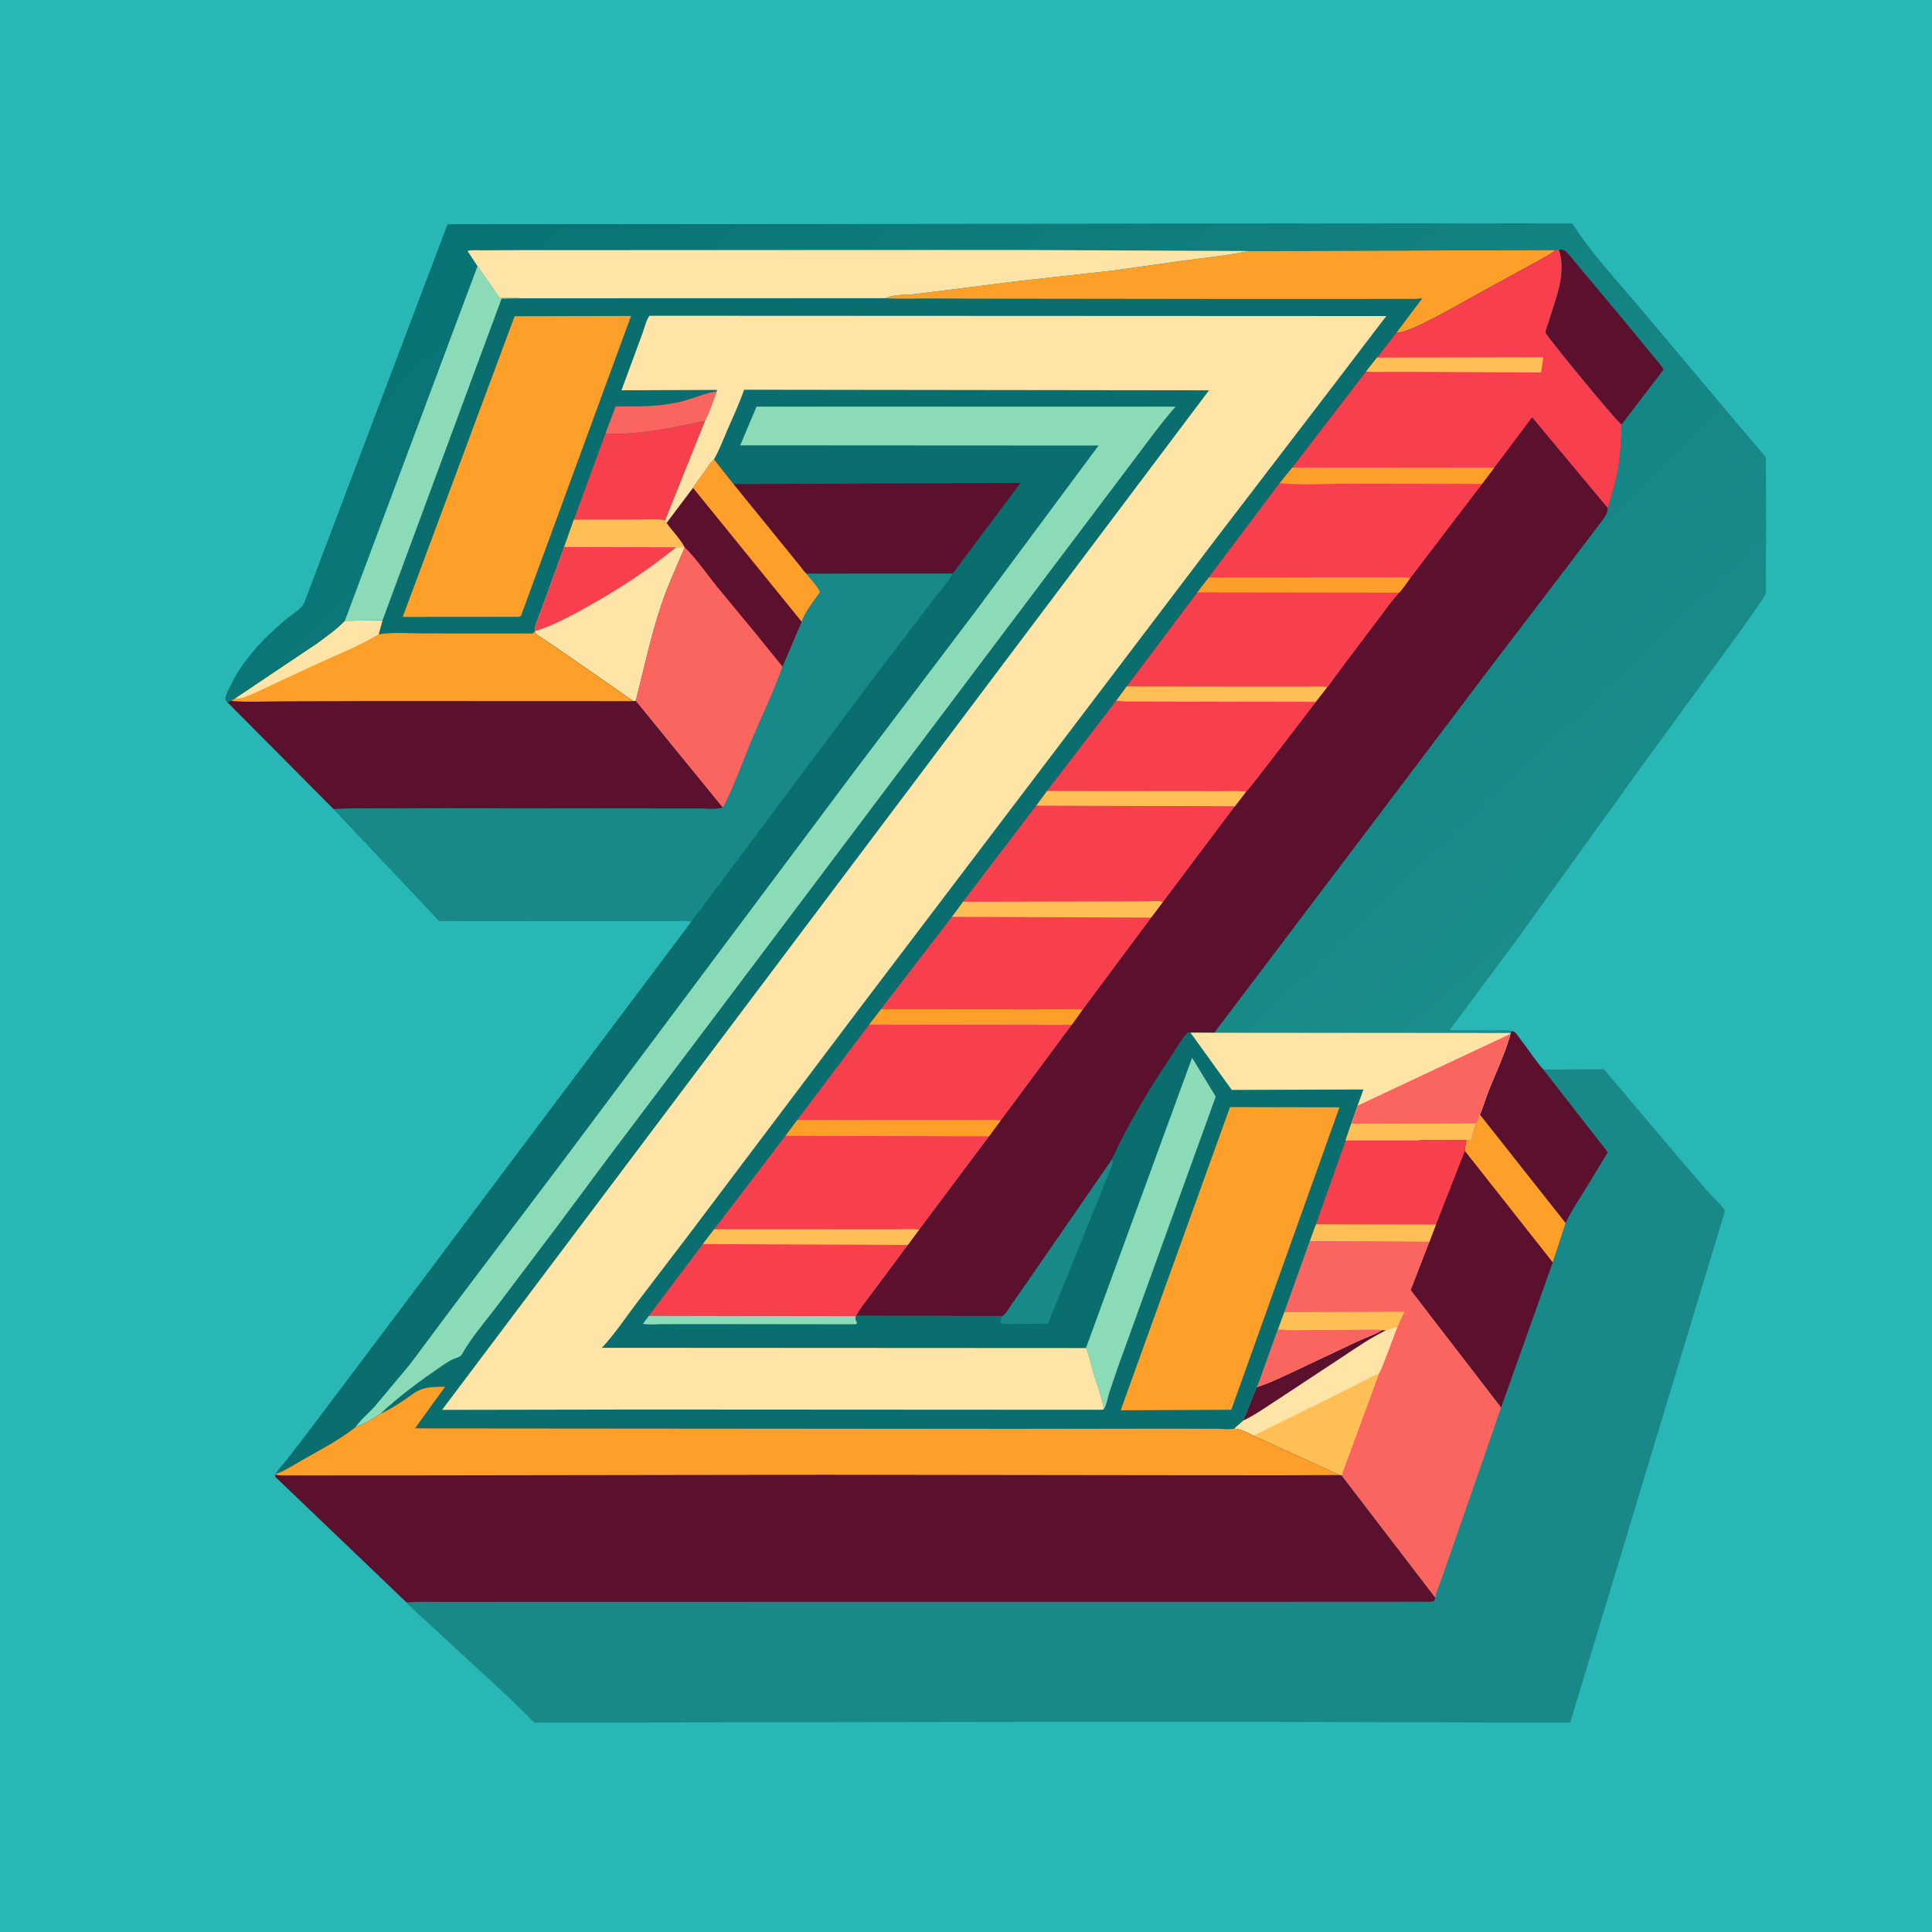 <?xml version="1.0" encoding="utf-8" ?>
<svg xmlns="http://www.w3.org/2000/svg" xmlns:xlink="http://www.w3.org/1999/xlink" width="1024" height="1024">
	<path fill="#29B7B5" d="M-0 -0L1024 0L1024 1024L-0 1024L0 -0Z"/>
	<path fill="#188988" d="M801.054 546.509C801.571 546.637 802.152 546.61 802.603 546.892C803.607 547.519 805.191 550.029 805.95 551C810.005 556.188 813.649 561.979 817.996 566.898L850.095 566.724L891.603 615.761L906.545 633.087C908.739 635.559 912.835 638.95 914.282 641.798L832.227 913.048L628.058 912.529L344.282 912.929L295.018 912.985L286.37 912.996C285.776 912.997 283.832 913.21 283.329 913C282.348 912.59 280.538 910.264 279.671 909.415L266.439 896.646L230.725 863.75L216.98 851.061L215.52 849.336L145.818 782.642L146.014 781.548L146.164 781.143C150.927 779.651 155.643 776.4 159.988 773.933C169.549 768.504 179.842 763.181 188.467 756.35C193.186 754.753 197.516 752.181 201.577 749.332C205.983 747.251 210.128 744.732 214.164 742.01C216.996 740.101 220.088 737.496 223.286 736.314C227.075 734.914 232.034 734.927 236.057 734.918L220.067 757.005L538.643 757.265L619.918 757.144L643.886 757.22C647.047 757.236 650.969 757.715 654.063 757.215L658.857 752.968L666.039 735.239C667.735 732.005 668.82 728.067 670.058 724.621L677.296 704.628L680.656 695.497L694.114 657.937L697.416 648.924L713.208 604.379L750.749 604.36C754.139 603.971 757.743 604.195 761.158 604.177L779.778 604.087C780.463 601.545 781.039 598.838 782.061 596.412L782.467 595.477L784.337 590.741C786.149 586.811 787.338 582.248 788.968 578.168C792.927 568.263 797.791 558.257 800.572 547.969L800.619 547.527L801.054 546.509Z"/>
	<path fill="#5B112E" d="M801.054 546.509C801.571 546.637 802.152 546.61 802.603 546.892C803.607 547.519 805.191 550.029 805.95 551C810.005 556.188 813.649 561.979 817.996 566.898L852.183 610.751L839.136 632.153C835.916 637.382 832.306 642.666 829.816 648.281L784.337 590.741C786.149 586.811 787.338 582.248 788.968 578.168C792.927 568.263 797.791 558.257 800.572 547.969L800.619 547.527L801.054 546.509Z"/>
	<path fill="#5B112E" d="M784.337 590.741L829.816 648.281L822.997 669.076L795.621 746.024L747.7 683.78L757.613 658.19L694.114 657.937L697.416 648.924L713.208 604.379L750.749 604.36C754.139 603.971 757.743 604.195 761.158 604.177L779.778 604.087C780.463 601.545 781.039 598.838 782.061 596.412L782.467 595.477L784.337 590.741Z"/>
	<path fill="#FE9F2A" d="M784.337 590.741L829.816 648.281L822.997 669.076L776.422 610.012C776.414 608.145 776.898 606.225 777.229 604.391L750.749 604.36C754.139 603.971 757.743 604.195 761.158 604.177L779.778 604.087C780.463 601.545 781.039 598.838 782.061 596.412L782.467 595.477L784.337 590.741Z"/>
	<path fill="#F83F4E" d="M713.208 604.379L750.749 604.36L777.229 604.391C776.898 606.225 776.414 608.145 776.422 610.012L761.099 649.052L757.613 658.19L694.114 657.937L697.416 648.924L713.208 604.379Z"/>
	<path fill="#FFBF57" d="M697.416 648.924L761.099 649.052L757.613 658.19L694.114 657.937L697.416 648.924Z"/>
	<path fill="#FB655F" d="M694.114 657.937L757.613 658.19L747.7 683.78L795.621 746.024L768.155 825.01L763.469 838.434C762.528 841.092 761.147 844.134 760.749 846.934L710.978 781.985L709.918 781.802L664.341 760.979C661.1 759.36 657.736 757.446 654.063 757.215L658.857 752.968L666.039 735.239C667.735 732.005 668.82 728.067 670.058 724.621L677.296 704.628L680.656 695.497L694.114 657.937Z"/>
	<path fill="#FFBF57" d="M680.656 695.497L744.378 695.236L740.635 703.421C738.465 703.777 736.602 704.135 734.622 705.117L734.57 705.097L732.544 704.994C728.128 704.425 723.232 704.848 718.762 704.87L693.108 704.937C687.858 704.944 682.522 705.175 677.296 704.628L680.656 695.497Z"/>
	<path fill="#FEE4A7" d="M734.57 705.097L734.622 705.117C736.602 704.135 738.465 703.777 740.635 703.421L734.673 719.119C733.509 722.066 732.477 725.278 730.856 727.992L710.978 781.985L709.918 781.802L664.341 760.979C661.1 759.36 657.736 757.446 654.063 757.215L658.857 752.968L666.039 735.239C667.735 732.005 668.82 728.067 670.058 724.621L677.296 704.628C682.522 705.175 687.858 704.944 693.108 704.937L718.762 704.87C723.232 704.848 728.128 704.425 732.544 704.994L734.57 705.097Z"/>
	<path fill="#5B112E" d="M732.544 704.994L734.57 705.097C726.004 709.31 718.21 714.744 710.278 720.008L676.702 742.128C671.092 745.739 664.896 750.209 658.857 752.968L666.039 735.239C673.373 732.921 680.346 729.38 687.317 726.164L718.772 711.293C723.206 709.146 728.418 707.532 732.544 704.994Z"/>
	<path fill="#FB655F" d="M677.296 704.628C682.522 705.175 687.858 704.944 693.108 704.937L718.762 704.87C723.232 704.848 728.128 704.425 732.544 704.994C728.418 707.532 723.206 709.146 718.772 711.293L687.317 726.164C680.346 729.38 673.373 732.921 666.039 735.239C667.735 732.005 668.82 728.067 670.058 724.621L677.296 704.628Z"/>
	<path fill="#FFBF57" d="M664.341 760.979L705.601 740.557L722.757 731.931C725.488 730.588 727.965 729.019 730.856 727.992L710.978 781.985L709.918 781.802L664.341 760.979Z"/>
	<path fill="#5B112E" d="M201.577 749.332C205.983 747.251 210.128 744.732 214.164 742.01C216.996 740.101 220.088 737.496 223.286 736.314C227.075 734.914 232.034 734.927 236.057 734.918L220.067 757.005L538.643 757.265L619.918 757.144L643.886 757.22C647.047 757.236 650.969 757.715 654.063 757.215C657.736 757.446 661.1 759.36 664.341 760.979L709.918 781.802L710.978 781.985L760.749 846.934L760.079 848.585C758.383 849.276 755.687 848.944 753.843 848.952L740.966 848.983L683.449 849.007L366.922 849.035L266.238 849.054L234.397 849.079C228.155 849.088 221.732 848.812 215.52 849.336L145.818 782.642L146.014 781.548L146.164 781.143C150.927 779.651 155.643 776.4 159.988 773.933C169.549 768.504 179.842 763.181 188.467 756.35C193.186 754.753 197.516 752.181 201.577 749.332Z"/>
	<path fill="#FE9F2A" d="M201.577 749.332C205.983 747.251 210.128 744.732 214.164 742.01C216.996 740.101 220.088 737.496 223.286 736.314C227.075 734.914 232.034 734.927 236.057 734.918L220.067 757.005L538.643 757.265L619.918 757.144L643.886 757.22C647.047 757.236 650.969 757.715 654.063 757.215C657.736 757.446 661.1 759.36 664.341 760.979L709.918 781.802L678.253 781.926L620.537 781.886L437.641 781.662L213.496 781.982L165.904 781.999L152.782 781.98C150.558 781.974 148.148 782.221 146.014 781.548L146.164 781.143C150.927 779.651 155.643 776.4 159.988 773.933C169.549 768.504 179.842 763.181 188.467 756.35C193.186 754.753 197.516 752.181 201.577 749.332Z"/>
	<path fill="#0A6E6E" d="M120.513 372.153C119.934 371.392 119.377 371.117 119.515 370.124C119.828 367.872 121.521 364.971 122.518 362.866C126.888 353.64 133.825 345.249 140.951 338.016C144.575 334.339 148.506 330.967 152.472 327.667C155.518 325.132 160.15 322.733 161.518 319L237.263 118.964L833.22 118.435L833.509 118.891C843.542 134.476 856.798 148.615 868.756 162.75L922.034 226.164L932.804 238.75C933.59 239.711 935.489 241.664 935.901 242.789C935.968 242.973 936.177 312.657 935.698 314.626C935.295 316.283 933.408 318.605 932.447 320.021L922.978 333.5L871.725 403.778L803.086 499.058L768.071 546.139L790.573 546.278C793.808 546.277 797.927 545.804 801.054 546.509L800.619 547.527L800.572 547.969C797.791 558.257 792.927 568.263 788.968 578.168C787.338 582.248 786.149 586.811 784.337 590.741L782.467 595.477L782.061 596.412C781.039 598.838 780.463 601.545 779.778 604.087L761.158 604.177C757.743 604.195 754.139 603.971 750.749 604.36L713.208 604.379L697.416 648.924L694.114 657.937L680.656 695.497L677.296 704.628L670.058 724.621C668.82 728.067 667.735 732.005 666.039 735.239L658.857 752.968L654.063 757.215C650.969 757.715 647.047 757.236 643.886 757.22L619.918 757.144L538.643 757.265L220.067 757.005L236.057 734.918C232.034 734.927 227.075 734.914 223.286 736.314C220.088 737.496 216.996 740.101 214.164 742.01C210.128 744.732 205.983 747.251 201.577 749.332C197.516 752.181 193.186 754.753 188.467 756.35C179.842 763.181 169.549 768.504 159.988 773.933C155.643 776.4 150.927 779.651 146.164 781.143C147.48 778.593 150.175 776.008 151.992 773.706L164.548 757.36L219.323 684.553L267.456 620.264L366.375 488.561C364.386 487.537 359.975 488.137 357.566 488.131L333.315 488.102L232.744 488.032L176.811 428.8L120.513 372.153Z"/>
	<path fill="#8BDBB8" d="M344 697.327L453.463 697.542C453.351 698.654 453.366 699.325 453.832 700.335L454.25 701.206L453.75 701.901L371.368 701.796L350.321 701.832C347.409 701.838 343.569 702.306 340.764 701.639L344 697.327Z"/>
	<path fill="#FB655F" d="M320.844 229.991L326.301 215.375C337.954 215.497 349.815 215.651 361.203 212.803C367.334 211.269 373.727 208.321 379.892 207.451C378.074 212.603 376.308 218.126 373.733 222.945C356.103 227.083 339.069 230.251 320.844 229.991Z"/>
	<path fill="#188988" d="M589.348 614.441C590.154 616.25 589.591 616.824 589.018 618.661L555.454 701.511L539.217 701.761C536.39 701.798 533.252 702.138 530.5 701.472C530.206 700.472 530.421 699.223 530.934 698.27L531.461 697.505C533.184 696.173 534.34 693.96 535.563 692.174L542.858 681.776L589.348 614.441Z"/>
	<path fill="#F83F4E" d="M320.844 229.991C339.069 230.251 356.103 227.083 373.733 222.945L352.53 275.879C348.06 274.792 341.973 275.513 337.333 275.509L304.141 275.527L320.844 229.991Z"/>
	<path fill="#8BDBB8" d="M575.577 714.497L631.841 560.642L644.369 581.219L592.426 724.882L587.899 738.245C587.196 740.561 586.418 745.111 584.926 746.974C584.996 745.323 584.361 743.682 583.968 742.079C582.864 737.574 581.209 733.217 579.866 728.781C578.447 724.093 577.472 718.984 575.577 714.497Z"/>
	<path fill="#FEE4A7" d="M304.141 275.527L337.333 275.509C341.973 275.513 348.06 274.792 352.53 275.879L353.316 277.122C356.357 281.4 360.47 285.473 362.935 290.082C358.656 300.173 354.009 310.09 350.516 320.5C344.923 337.169 341.301 354.494 336.938 371.507L335.632 371.61L299.157 346.25L287.376 338.243C286.579 337.686 284.569 336.637 284.03 335.899C283.743 335.508 283.656 335.003 283.469 334.555C283.317 331.422 285.592 326.97 286.63 323.981L299.044 289.92L304.141 275.527Z"/>
	<path fill="#F83F4E" d="M304.141 275.527L337.333 275.509C341.973 275.513 348.06 274.792 352.53 275.879L353.316 277.122C356.357 281.4 360.47 285.473 362.935 290.082C361.423 290.043 359.909 289.949 358.4 290.075C343.152 302.473 326.698 313.152 309.484 322.62C301.246 327.151 292.495 331.877 283.469 334.555C283.317 331.422 285.592 326.97 286.63 323.981L299.044 289.92L304.141 275.527Z"/>
	<path fill="#FFBF57" d="M304.141 275.527L337.333 275.509C341.973 275.513 348.06 274.792 352.53 275.879L353.316 277.122C356.357 281.4 360.47 285.473 362.935 290.082C361.423 290.043 359.909 289.949 358.4 290.075L299.044 289.92L304.141 275.527Z"/>
	<path fill="#F83F4E" d="M378.638 651.415L452.012 651.447L474.951 651.458C479.003 651.461 483.363 651.15 487.377 651.615L481.281 659.844L462.688 684.818C459.783 688.777 456.246 692.976 453.921 697.277L453.463 697.542L344 697.327L372.492 659.382L378.638 651.415Z"/>
	<path fill="#FFBF57" d="M378.638 651.415L452.012 651.447L474.951 651.458C479.003 651.461 483.363 651.15 487.377 651.615L481.281 659.844L372.492 659.382L378.638 651.415Z"/>
	<path fill="#5B112E" d="M388.713 256.557L540.887 255.971L504.88 304.071L427.466 304.11C426.299 303.203 425.242 301.544 424.299 300.377L418.194 292.848L388.713 256.557Z"/>
	<path fill="#FE9F2A" d="M661.631 133.047L824.591 132.535C820.454 135.874 815.418 138.145 810.807 140.75L781.256 156.951C773.739 160.964 746.771 177.058 740.087 176.412L753.511 158.572L753.944 158.063C750.288 158.643 746.322 158.386 742.613 158.405L722.124 158.459L652.944 158.466L528.326 158.308L490.907 158.197C483.756 158.187 476.523 158.541 469.391 158.049C473.161 155.894 480.161 156.385 484.5 155.914L501.896 153.756L538.466 149.088L589.785 143.391L626.817 138.168C638.469 136.608 650.119 135.535 661.631 133.047Z"/>
	<path fill="#F83F4E" d="M422.607 593.568L496.33 593.533L518.724 593.563C522.583 593.579 526.724 593.315 530.547 593.79L524.313 602.255L487.377 651.615C483.363 651.15 479.003 651.461 474.951 651.458L452.012 651.447L378.638 651.415L416.298 602.013L422.607 593.568Z"/>
	<path fill="#FE9F2A" d="M422.607 593.568L496.33 593.533L518.724 593.563C522.583 593.579 526.724 593.315 530.547 593.79L524.313 602.255L416.298 602.013L422.607 593.568Z"/>
	<path fill="#FE9F2A" d="M651.93 586.786L709.946 586.905L652.61 747.201L593.978 747.482L651.93 586.786Z"/>
	<path fill="#FB655F" d="M378.406 243.46L388.713 256.557L418.194 292.848L424.299 300.377C425.242 301.544 426.299 303.203 427.466 304.11C428.891 305.93 434.681 312.162 434.584 314.001C431.407 318.653 426.638 324.204 424.973 329.593L414.81 353.384C409.908 367.159 403.292 380.632 397.695 394.168C395.838 398.659 385.195 426.45 382.988 427.999L336.938 371.507C341.301 354.494 344.923 337.169 350.516 320.5C354.009 310.09 358.656 300.173 362.935 290.082C360.47 285.473 356.357 281.4 353.316 277.122L367.294 258.537C369.027 255.656 371.23 252.95 373.184 250.209C374.859 247.861 376.265 245.425 378.406 243.46Z"/>
	<path fill="#5B112E" d="M378.406 243.46L388.713 256.557L418.194 292.848L424.299 300.377C425.242 301.544 426.299 303.203 427.466 304.11C428.891 305.93 434.681 312.162 434.584 314.001C431.407 318.653 426.638 324.204 424.973 329.593L414.81 353.384L400.004 335.106L380.092 311.022C374.586 304.165 369.161 296.242 362.935 290.082C360.47 285.473 356.357 281.4 353.316 277.122L367.294 258.537C369.027 255.656 371.23 252.95 373.184 250.209C374.859 247.861 376.265 245.425 378.406 243.46Z"/>
	<path fill="#FE9F2A" d="M378.406 243.46L388.713 256.557L418.194 292.848L424.299 300.377C425.242 301.544 426.299 303.203 427.466 304.11C428.891 305.93 434.681 312.162 434.584 314.001C431.407 318.653 426.638 324.204 424.973 329.593L367.294 258.537C369.027 255.656 371.23 252.95 373.184 250.209C374.859 247.861 376.265 245.425 378.406 243.46Z"/>
	<path fill="#FE9F2A" d="M272.77 167.612L334.461 167.469L276.09 326.53L274.75 326.941L213.441 326.995L272.77 167.612Z"/>
	<path fill="#8BDBB8" d="M188.467 756.35C191.201 752.44 195.38 749.011 198.612 745.448L217.388 722.997L239.003 694L299.253 614.203L453.024 408.592L516.446 324.817L582.276 236.135L392.333 236.026L400.987 215.52L623.063 215.539C614.06 225.812 606.091 237.204 597.777 248.044L543 320.694L380.084 537.055L323.249 612.456L294.594 650.959L263.162 692.593C257.038 700.683 249.576 709.191 244.704 718.046C244.004 719.317 241.609 719.734 240.251 720.342C238.259 721.235 236.451 722.423 234.654 723.649C223.015 731.592 211.912 739.719 201.577 749.332C197.516 752.181 193.186 754.753 188.467 756.35Z"/>
	<path fill="#188988" d="M427.466 304.11L504.88 304.071C502.177 309.046 497.8 313.64 494.404 318.199L462.75 359.659L400.693 442.69L366.375 488.561C364.386 487.537 359.975 488.137 357.566 488.131L333.315 488.102L232.744 488.032L176.811 428.8C183.853 428.282 191.007 428.473 198.071 428.425L235.389 428.343L342.044 428.455L370.575 428.464C374.333 428.461 379.507 429.141 382.988 427.999C385.195 426.45 395.838 398.659 397.695 394.168C403.292 380.632 409.908 367.159 414.81 353.384L424.973 329.593C426.638 324.204 431.407 318.653 434.584 314.001C434.681 312.162 428.891 305.93 427.466 304.11Z"/>
	<path fill="#F83F4E" d="M549.26 427.03L654.52 427.346L616.416 478.098L610.215 486.328L573.924 535.107L568.099 543.221L530.547 593.79C526.724 593.315 522.583 593.579 518.724 593.563L496.33 593.533L422.607 593.568L460.662 543.075L466.994 534.893L504.586 485.956L510.486 477.952L549.26 427.03Z"/>
	<path fill="#FE9F2A" d="M466.994 534.893L541.352 534.958L562.147 534.947C565.973 534.945 570.156 534.612 573.924 535.107L568.099 543.221L460.662 543.075L466.994 534.893Z"/>
	<path fill="#F83F4E" d="M504.586 485.956L610.215 486.328L573.924 535.107C570.156 534.612 565.973 534.945 562.147 534.947L541.352 534.958L466.994 534.893L504.586 485.956Z"/>
	<path fill="#F83F4E" d="M549.26 427.03L654.52 427.346L616.416 478.098L610.215 486.328L504.586 485.956L510.486 477.952L549.26 427.03Z"/>
	<path fill="#FFBF57" d="M510.486 477.952L585.315 477.789L607.657 477.711C610.1 477.703 614.272 477.169 616.416 478.098L610.215 486.328L504.586 485.956L510.486 477.952Z"/>
	<path fill="#5B112E" d="M182.796 329.007L202.748 328.748L200.676 336.208C208.587 334.893 217.829 335.746 225.916 335.715L282.325 335.75L283.469 334.555C283.656 335.003 283.743 335.508 284.03 335.899C284.569 336.637 286.579 337.686 287.376 338.243L299.157 346.25L335.632 371.61L336.938 371.507L382.988 427.999C379.507 429.141 374.333 428.461 370.575 428.464L342.044 428.455L235.389 428.343L198.071 428.425C191.007 428.473 183.853 428.282 176.811 428.8L120.513 372.153L122.477 371.463C123.054 370.885 123.771 370.606 124.491 370.233L168.175 340.938C173.243 337.173 178.425 333.597 182.796 329.007Z"/>
	<path fill="#FE9F2A" d="M182.796 329.007L202.748 328.748L200.676 336.208C208.587 334.893 217.829 335.746 225.916 335.715L282.325 335.75L283.469 334.555C283.656 335.003 283.743 335.508 284.03 335.899C284.569 336.637 286.579 337.686 287.376 338.243L299.157 346.25L335.632 371.61L193.978 371.552L148.332 371.72C139.843 371.757 130.919 372.321 122.477 371.463C123.054 370.885 123.771 370.606 124.491 370.233L168.175 340.938C173.243 337.173 178.425 333.597 182.796 329.007Z"/>
	<path fill="#FEE4A7" d="M182.796 329.007L202.748 328.748L200.676 336.208C189.21 342.994 176.076 348.079 164 353.743L139.583 365.136C136.13 366.673 132.573 368.513 128.997 369.702C127.549 370.183 126.003 370.196 124.491 370.233L168.175 340.938C173.243 337.173 178.425 333.597 182.796 329.007Z"/>
	<path fill="#FEE4A7" d="M379.892 207.451L380 206.658L329.399 206.871L340.601 176.471C341.534 174.015 342.63 169.194 344.251 167.355L734.758 167.53L705.651 205.674L645.082 284.763L455.124 535.073L363.037 657.127L336.415 692C330.843 699.367 325.351 707.693 318.965 714.359L575.577 714.497C577.472 718.984 578.447 724.093 579.866 728.781C581.209 733.217 582.864 737.574 583.968 742.079C584.361 743.682 584.996 745.323 584.926 746.974C584.181 747.35 582.654 747.201 581.798 747.2L571.907 747.194L525.552 747.178L339.375 747.074L234.316 747.258L640.807 206.874L394.39 206.564C391.8 214.002 388.448 221.206 385.298 228.42C383.183 233.262 381.271 238.45 378.658 243.029L378.406 243.46C376.265 245.425 374.859 247.861 373.184 250.209C371.23 252.95 369.027 255.656 367.294 258.537L353.316 277.122L352.53 275.879L373.733 222.945C376.308 218.126 378.074 212.603 379.892 207.451Z"/>
	<path fill="#5B112E" d="M824.591 132.535L826.293 132.243C830.569 145.355 824.574 157.992 820.915 170.589C820.57 171.775 819.143 175.165 819.241 176.22C819.394 177.856 856.255 222.554 859.473 225.047C859.297 233.823 858.817 242.518 857.128 251.157C855.924 257.314 854.012 263.315 852.185 269.309C852.051 271.629 851.264 273.059 849.976 274.943L830.165 301.072L787.737 356.71L721.494 444.429L643.629 547.392L630.991 547.32L629.611 547.173C626.235 550.503 623.576 555.507 620.943 559.469C609.144 577.232 598.23 595.01 589.348 614.441L542.858 681.776L535.563 692.174C534.34 693.96 533.184 696.173 531.461 697.505L453.921 697.277C456.246 692.976 459.783 688.777 462.688 684.818L481.281 659.844L487.377 651.615L524.313 602.255L530.547 593.79L568.099 543.221L573.924 535.107L610.215 486.328L616.416 478.098L654.52 427.346L549.26 427.03L554.975 419.259L591.6 371.47L597.135 363.87L634.602 313.969L640.72 306.034L678.269 256.08L684.945 247.805L723.997 196.9L729.843 189.529L740.087 176.412C746.771 177.058 773.739 160.964 781.256 156.951L810.807 140.75C815.418 138.145 820.454 135.874 824.591 132.535Z"/>
	<path fill="#F83F4E" d="M640.72 306.034L713.771 306.005L735.233 306.004C739.25 306.005 743.608 305.669 747.58 306.19C745.665 308.805 743.816 311.756 741.618 314.121C737.622 318.53 734.186 323.457 730.58 328.184L713.647 350.661L706.3 360.567C705.624 361.454 704.38 363.53 703.499 364.109L697.329 372.081C693.925 376.397 661.749 418.976 660.442 419.596L654.52 427.346L549.26 427.03L554.975 419.259L591.6 371.47L597.135 363.87L634.602 313.969L640.72 306.034Z"/>
	<path fill="#FFBF57" d="M597.135 363.87L670.466 363.954L692.095 363.945C695.828 363.944 699.802 363.677 703.499 364.109L697.329 372.081L622.851 371.907L604.033 371.859C599.915 371.844 595.684 372.053 591.6 371.47L597.135 363.87Z"/>
	<path fill="#FE9F2A" d="M640.72 306.034L713.771 306.005L735.233 306.004C739.25 306.005 743.608 305.669 747.58 306.19C745.665 308.805 743.816 311.756 741.618 314.121L634.602 313.969L640.72 306.034Z"/>
	<path fill="#F83F4E" d="M591.6 371.47C595.684 372.053 599.915 371.844 604.033 371.859L622.851 371.907L697.329 372.081C693.925 376.397 661.749 418.976 660.442 419.596L654.52 427.346L549.26 427.03L554.975 419.259L591.6 371.47Z"/>
	<path fill="#FFBF57" d="M554.975 419.259L623.417 419.322L646.517 419.342C651.089 419.347 655.897 419.088 660.442 419.596L654.52 427.346L549.26 427.03L554.975 419.259Z"/>
	<path fill="#F83F4E" d="M824.591 132.535L826.293 132.243C830.569 145.355 824.574 157.992 820.915 170.589C820.57 171.775 819.143 175.165 819.241 176.22C819.394 177.856 856.255 222.554 859.473 225.047C859.297 233.823 858.817 242.518 857.128 251.157C855.924 257.314 854.012 263.315 852.185 269.309L812.036 221.155L791.971 247.895L785.451 256.502L747.58 306.19C743.608 305.669 739.25 306.005 735.233 306.004L713.771 306.005L640.72 306.034L678.269 256.08L684.945 247.805L723.997 196.9L729.843 189.529L740.087 176.412C746.771 177.058 773.739 160.964 781.256 156.951L810.807 140.75C815.418 138.145 820.454 135.874 824.591 132.535Z"/>
	<path fill="#FFBF57" d="M729.843 189.529L817.998 189.366L816.799 197.427L749.173 197.094L732.755 197.101C729.922 197.096 726.778 197.342 723.997 196.9L729.843 189.529Z"/>
	<path fill="#F83F4E" d="M678.269 256.08L684.945 247.805L791.971 247.895L785.451 256.502L747.58 306.19C743.608 305.669 739.25 306.005 735.233 306.004L713.771 306.005L640.72 306.034L678.269 256.08Z"/>
	<path fill="#FE9F2A" d="M678.269 256.08L684.945 247.805L791.971 247.895L785.451 256.502L714.8 256.386C702.826 256.365 690.126 257.31 678.269 256.08Z"/>
	<defs>
		<linearGradient id="gradient_0" gradientUnits="userSpaceOnUse" x1="300.223" y1="60.16" x2="765.434" y2="547.97">
			<stop offset="0" stop-color="#097274"/>
			<stop offset="1" stop-color="#198D8B"/>
		</linearGradient>
	</defs>
	<path fill="url(#gradient_0)" d="M120.513 372.153C119.934 371.392 119.377 371.117 119.515 370.124C119.828 367.872 121.521 364.971 122.518 362.866C126.888 353.64 133.825 345.249 140.951 338.016C144.575 334.339 148.506 330.967 152.472 327.667C155.518 325.132 160.15 322.733 161.518 319L237.263 118.964L833.22 118.435L833.509 118.891C843.542 134.476 856.798 148.615 868.756 162.75L922.034 226.164L932.804 238.75C933.59 239.711 935.489 241.664 935.901 242.789C935.968 242.973 936.177 312.657 935.698 314.626C935.295 316.283 933.408 318.605 932.447 320.021L922.978 333.5L871.725 403.778L803.086 499.058L768.071 546.139L790.573 546.278C793.808 546.277 797.927 545.804 801.054 546.509L800.619 547.527L800.572 547.969C797.791 558.257 792.927 568.263 788.968 578.168C787.338 582.248 786.149 586.811 784.337 590.741L782.467 595.477L782.061 596.412C781.039 598.838 780.463 601.545 779.778 604.087L761.158 604.177C757.743 604.195 754.139 603.971 750.749 604.36L713.208 604.379L716.211 595.599L719.554 586.021L722.672 577.442L652.878 577.669L630.991 547.32L643.629 547.392L721.494 444.429L787.737 356.71L830.165 301.072L849.976 274.943C851.264 273.059 852.051 271.629 852.185 269.309C854.012 263.315 855.924 257.314 857.128 251.157C858.817 242.518 859.297 233.823 859.473 225.047C856.255 222.554 819.394 177.856 819.241 176.22C819.143 175.165 820.57 171.775 820.915 170.589C824.574 157.992 830.569 145.355 826.293 132.243L824.591 132.535L661.631 133.047C650.119 135.535 638.469 136.608 626.817 138.168L589.785 143.391L538.466 149.088L501.896 153.756L484.5 155.914C480.161 156.385 473.161 155.894 469.391 158.049L276.121 158.107L265.83 158.306L202.748 328.748L182.796 329.007C178.425 333.597 173.243 337.173 168.175 340.938L124.491 370.233C123.771 370.606 123.054 370.885 122.477 371.463L120.513 372.153Z"/>
	<path fill="#5B112E" d="M826.293 132.243C828.722 132.374 829.533 132.636 831.249 134.589L863.068 172.691L875.351 187.686C877.467 190.283 880.048 192.966 881.758 195.837L859.473 225.047C856.255 222.554 819.394 177.856 819.241 176.22C819.143 175.165 820.57 171.775 820.915 170.589C824.574 157.992 830.569 145.355 826.293 132.243Z"/>
	<path fill="#8BDBB8" d="M253.093 141.061L253.568 141.637L264.895 157.947C268.546 157.961 272.512 157.667 276.121 158.107L265.83 158.306L202.748 328.748L182.796 329.007L253.093 141.061Z"/>
	<path fill="#FEE4A7" d="M643.629 547.392L800.619 547.527L800.572 547.969C797.791 558.257 792.927 568.263 788.968 578.168C787.338 582.248 786.149 586.811 784.337 590.741L782.467 595.477L782.061 596.412C781.039 598.838 780.463 601.545 779.778 604.087L761.158 604.177C757.743 604.195 754.139 603.971 750.749 604.36L713.208 604.379L716.211 595.599L719.554 586.021L722.672 577.442L652.878 577.669L630.991 547.32L643.629 547.392Z"/>
	<path fill="#FB655F" d="M719.554 586.021L800.572 547.969C797.791 558.257 792.927 568.263 788.968 578.168C787.338 582.248 786.149 586.811 784.337 590.741L782.467 595.477L782.061 596.412C781.039 598.838 780.463 601.545 779.778 604.087L761.158 604.177C757.743 604.195 754.139 603.971 750.749 604.36L713.208 604.379L716.211 595.599L719.554 586.021Z"/>
	<path fill="#FFBF57" d="M716.211 595.599L782.467 595.477L782.061 596.412C781.039 598.838 780.463 601.545 779.778 604.087L761.158 604.177C757.743 604.195 754.139 603.971 750.749 604.36L713.208 604.379L716.211 595.599Z"/>
	<path fill="#FEE4A7" d="M253.093 141.061L247.779 133.008C250.104 132.358 253.401 132.711 255.863 132.685L275.118 132.574L349.221 132.557L539.512 132.483L661.631 133.047C650.119 135.535 638.469 136.608 626.817 138.168L589.785 143.391L538.466 149.088L501.896 153.756L484.5 155.914C480.161 156.385 473.161 155.894 469.391 158.049L276.121 158.107C272.512 157.667 268.546 157.961 264.895 157.947L253.568 141.637L253.093 141.061Z"/>
</svg>
